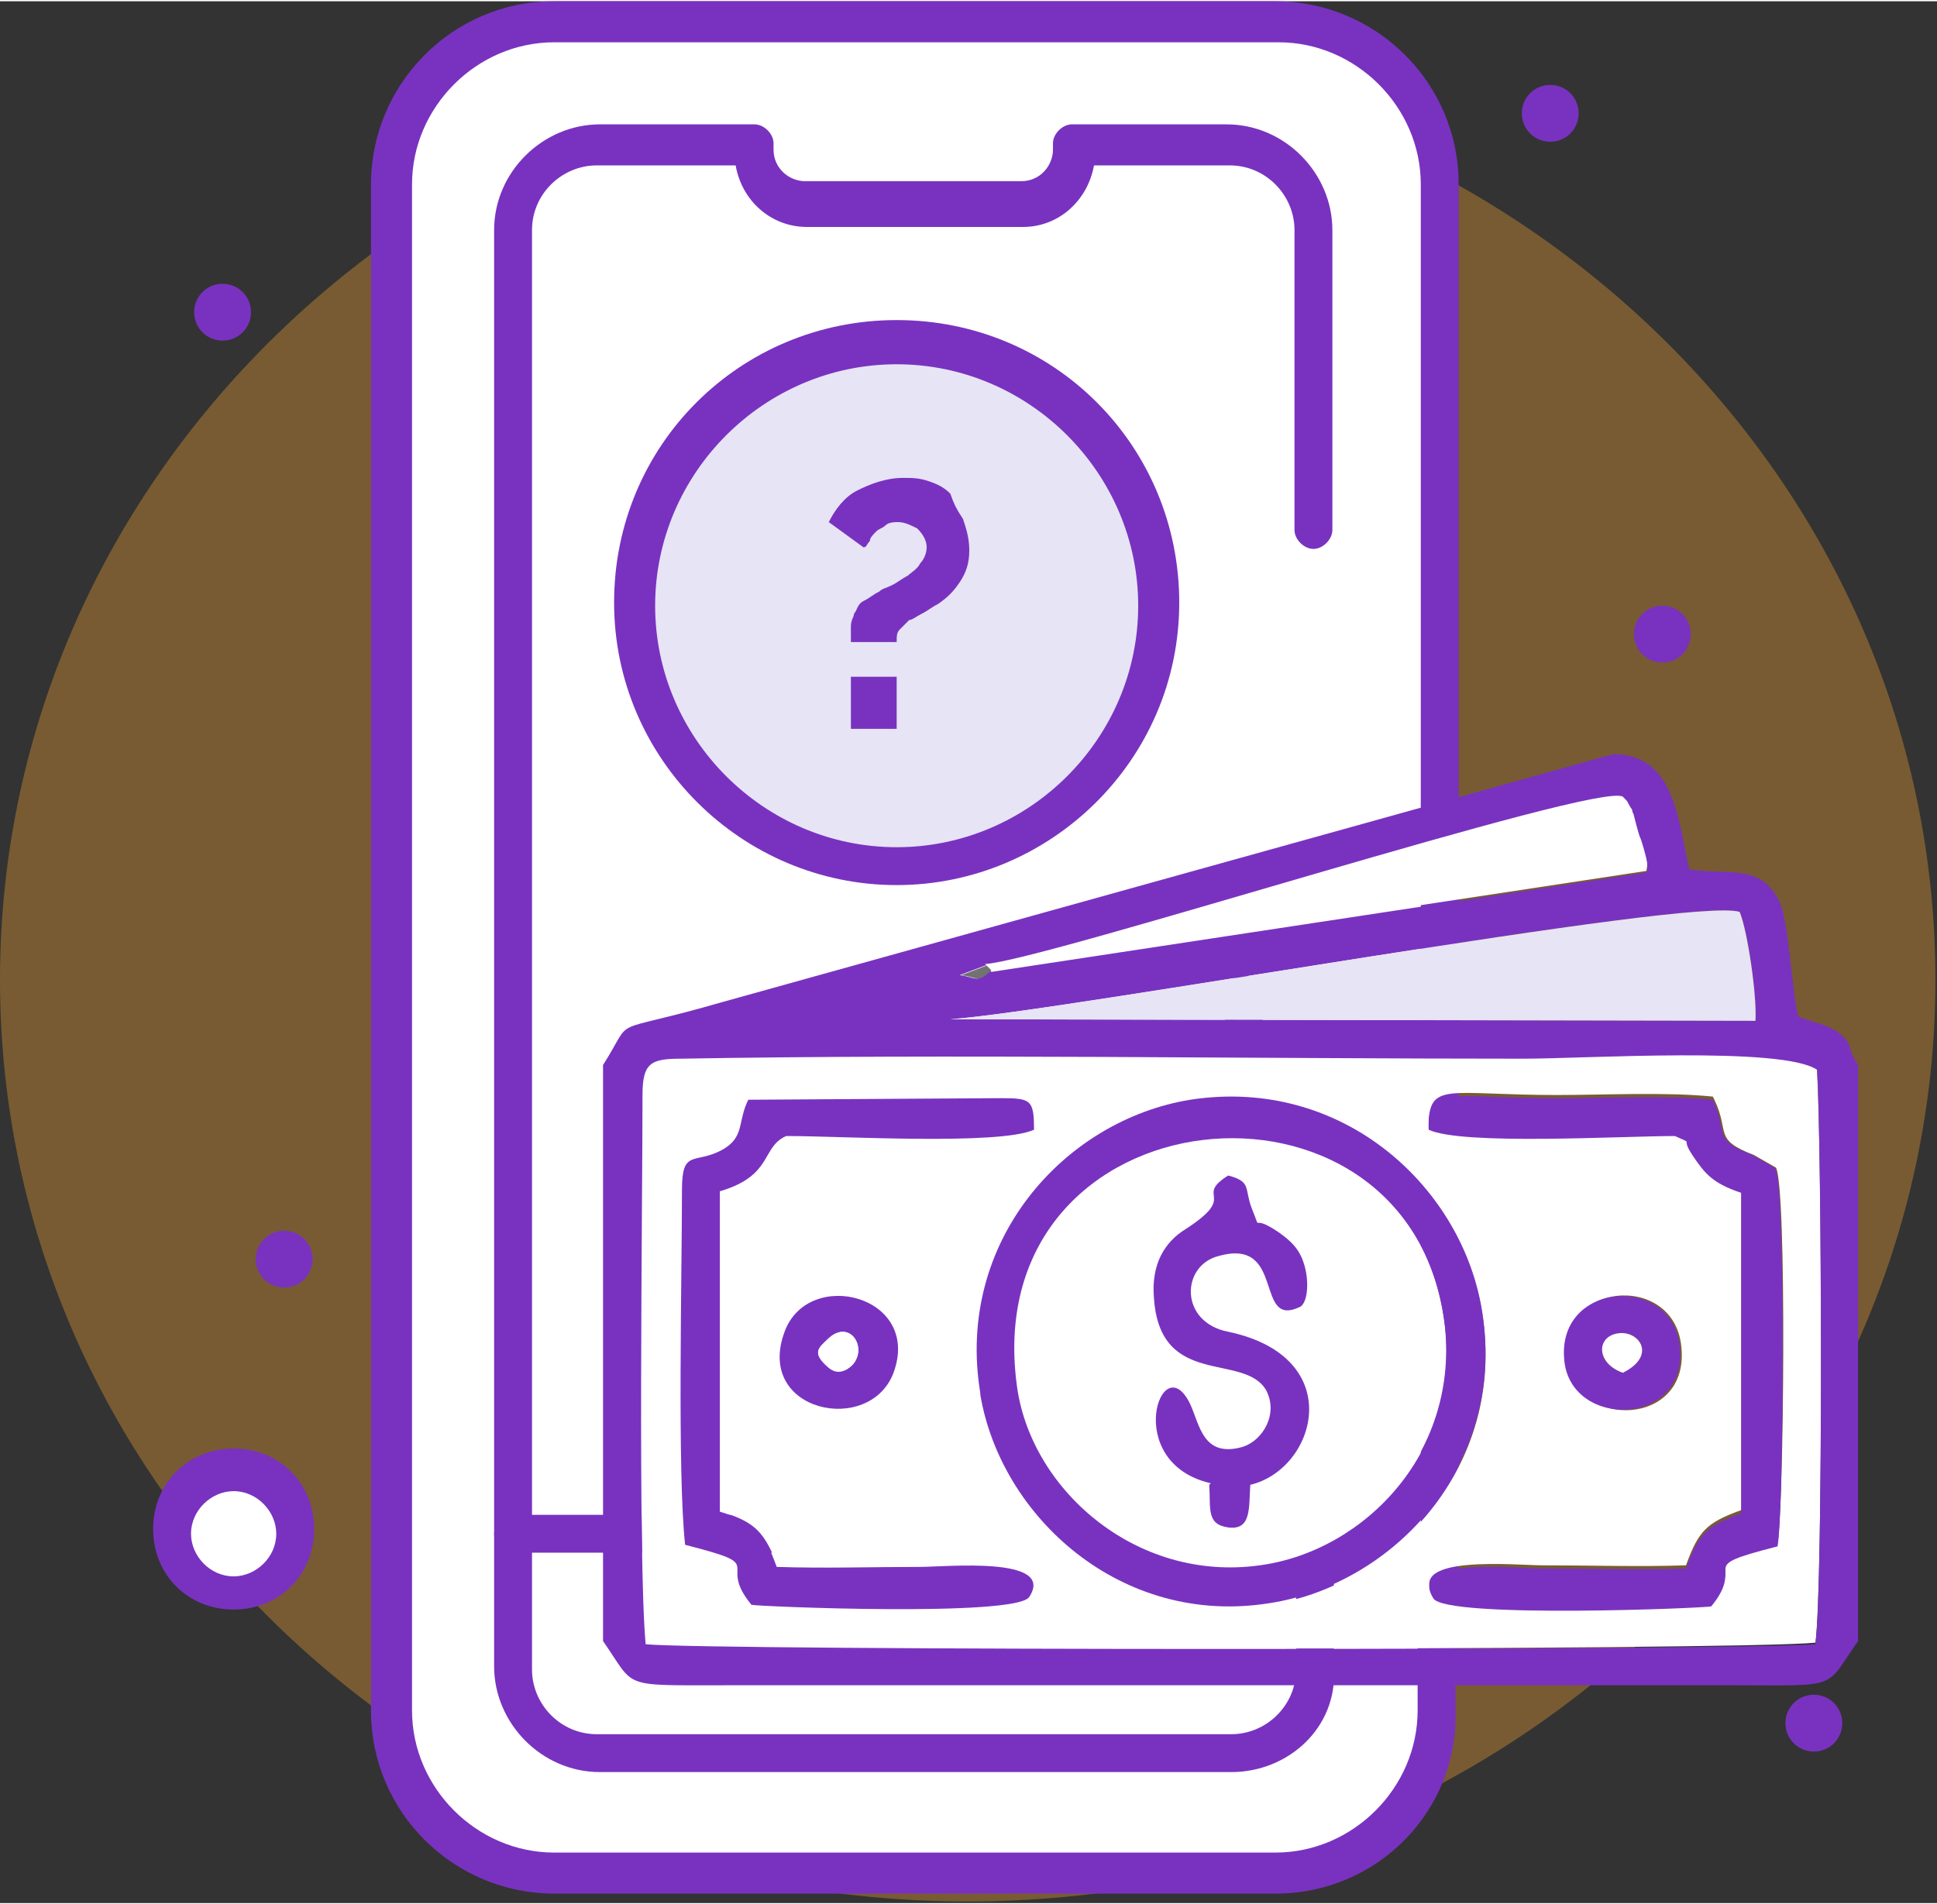 <?xml version="1.0" encoding="UTF-8"?>
<!DOCTYPE svg PUBLIC "-//W3C//DTD SVG 1.1//EN" "http://www.w3.org/Graphics/SVG/1.1/DTD/svg11.dtd">
<!-- Creator: CorelDRAW 2021 (64-Bit) -->
<svg xmlns="http://www.w3.org/2000/svg" xml:space="preserve" width="0.842in" height="0.828in" version="1.1" style="shape-rendering:geometricPrecision; text-rendering:geometricPrecision; image-rendering:optimizeQuality; fill-rule:evenodd; clip-rule:evenodd"
viewBox="0 0 12.27 12.05"
 xmlns:xlink="http://www.w3.org/1999/xlink"
 xmlns:xodm="http://www.corel.com/coreldraw/odm/2003">
 <rect x="0" y="0" width="12.27" height="12.05" fill="#333333" stroke="none"/>
 <defs>
  <style type="text/css">
   <![CDATA[
    .fil10 {fill:#727272}
    .fil7 {fill:#7932C0}
    .fil9 {fill:#E6E4F5}
    .fil8 {fill:white}
    .fil6 {fill:white}
    .fil3 {fill:#7932C0;fill-rule:nonzero}
    .fil4 {fill:#E6E4F5;fill-rule:nonzero}
    .fil2 {fill:white;fill-rule:nonzero}
    .fil1 {fill:white;fill-rule:nonzero}
    .fil5 {fill:white;fill-rule:nonzero}
    .fil0 {fill:#FEA92F;fill-opacity:0.341}
   ]]>
  </style>
 </defs>
 <g id="Layer_x0020_1">
  <path class="fil0" d="M6.13 0.36c-3.39,0 -6.13,2.62 -6.13,5.84 0,3.23 2.75,5.84 6.13,5.84 3.39,0 6.13,-2.62 6.13,-5.84 0,-3.23 -2.75,-5.84 -6.13,-5.84z"/>
  <path class="fil1" d="M8.1 0.14c-0.16,0 -4.4,0 -4.57,0 -0.57,0 -1.02,0.47 -1.02,1.02 0,0.43 0,8.34 0,9.67 0,0.57 0.47,1.02 1.02,1.02 0.16,0 4.4,0 4.57,0 0.57,0 1.02,-0.47 1.02,-1.02 0,-0.16 0,-9.52 0,-9.67 0,-0.57 -0.45,-1.02 -1.02,-1.02z"/>
  <path class="fil2" d="M7.82 0.9l-0.98 0 0 0.04c0,0.18 -0.14,0.33 -0.33,0.33l-1.37 0c-0.18,0 -0.33,-0.14 -0.33,-0.33l0 -0.04 -0.98 0c-0.31,0 -0.55,0.24 -0.55,0.55 0,0.53 0,8.59 0,9.12 0,0.31 0.24,0.55 0.55,0.55l4.02 0c0.31,0 0.55,-0.24 0.55,-0.55 0,-3.22 0,-5.91 0,-9.12 -0.06,-0.31 -0.31,-0.55 -0.59,-0.55z"/>
  <path class="fil3" d="M11.49 10.73c0.1,0 0.18,0.08 0.18,0.18 0,0.1 -0.08,0.18 -0.18,0.18 -0.1,0 -0.18,-0.08 -0.18,-0.18 0,-0.1 0.08,-0.18 0.18,-0.18z"/>
  <path class="fil3" d="M10.53 3.83c0.1,0 0.18,0.08 0.18,0.18 0,0.1 -0.08,0.18 -0.18,0.18 -0.1,0 -0.18,-0.08 -0.18,-0.18 0,-0.1 0.08,-0.18 0.18,-0.18z"/>
  <path class="fil3" d="M9.82 0.53c0.1,0 0.18,0.08 0.18,0.18 0,0.1 -0.08,0.18 -0.18,0.18 -0.1,0 -0.18,-0.08 -0.18,-0.18 0,-0.1 0.08,-0.18 0.18,-0.18z"/>
  <path class="fil4" d="M5.68 2.18c0.92,0 1.65,0.73 1.65,1.65 0,0.92 -0.73,1.65 -1.65,1.65 -0.92,0 -1.65,-0.73 -1.65,-1.65 0,-0.92 0.73,-1.65 1.65,-1.65z"/>
  <path class="fil3" d="M6.1 3.28c0.02,0.06 0.04,0.12 0.04,0.2 0,0.08 -0.02,0.14 -0.06,0.2 -0.04,0.06 -0.08,0.1 -0.14,0.14 -0.04,0.02 -0.06,0.04 -0.1,0.06 -0.04,0.02 -0.06,0.04 -0.08,0.04 -0.02,0.02 -0.04,0.04 -0.06,0.06 -0.02,0.02 -0.02,0.04 -0.02,0.08l-0.29 0c0,-0.04 0,-0.06 0,-0.1 0,-0.04 0.02,-0.06 0.02,-0.08 0.02,-0.02 0.02,-0.06 0.06,-0.08 0.04,-0.02 0.06,-0.04 0.1,-0.06 0.02,-0.02 0.04,-0.02 0.08,-0.04 0.04,-0.02 0.06,-0.04 0.1,-0.06 0.02,-0.02 0.06,-0.04 0.08,-0.08 0.02,-0.02 0.04,-0.06 0.04,-0.1 0,-0.04 -0.02,-0.08 -0.06,-0.12 -0.04,-0.02 -0.08,-0.04 -0.12,-0.04 -0.02,0 -0.06,0 -0.08,0.02 -0.02,0.02 -0.04,0.02 -0.06,0.04 -0.02,0.02 -0.04,0.04 -0.04,0.06 -0.02,0.02 -0.02,0.04 -0.04,0.04l-0.22 -0.16c0.04,-0.08 0.1,-0.16 0.18,-0.2 0.08,-0.04 0.18,-0.08 0.29,-0.08 0.06,0 0.1,0 0.16,0.02 0.06,0.02 0.1,0.04 0.14,0.08 0.02,0.06 0.04,0.1 0.08,0.16z"/>
  <polygon class="fil3" points="5.39,4.61 5.68,4.61 5.68,4.28 5.39,4.28 "/>
  <path class="fil3" d="M1.8 7.79c0.1,0 0.18,0.08 0.18,0.18 0,0.1 -0.08,0.18 -0.18,0.18 -0.1,0 -0.18,-0.08 -0.18,-0.18 0,-0.1 0.08,-0.18 0.18,-0.18z"/>
  <path class="fil5" d="M1.48 9.32c0.2,0 0.39,0.16 0.39,0.39 0,0.22 -0.16,0.39 -0.39,0.39 -0.22,0 -0.39,-0.16 -0.39,-0.39 0,-0.22 0.18,-0.39 0.39,-0.39z"/>
  <path class="fil3" d="M1.41 1.79c0.1,0 0.18,0.08 0.18,0.18 0,0.1 -0.08,0.18 -0.18,0.18 -0.1,0 -0.18,-0.08 -0.18,-0.18 0,-0.1 0.08,-0.18 0.18,-0.18z"/>
  <path class="fil3" d="M7.82 11.22l-4.02 0c-0.37,0 -0.67,-0.31 -0.67,-0.67l0 -9.1c0,-0.37 0.31,-0.67 0.67,-0.67l0.98 0c0.06,0 0.12,0.06 0.12,0.12l0 0.04c0,0.12 0.1,0.2 0.2,0.2l1.37 0c0.12,0 0.2,-0.1 0.2,-0.2l0 -0.04c0,-0.06 0.06,-0.12 0.12,-0.12l0.98 0c0.37,0 0.67,0.31 0.67,0.67l0 1.9c0,0.06 -0.06,0.12 -0.12,0.12 -0.06,0 -0.12,-0.06 -0.12,-0.12l0 -1.9c0,-0.22 -0.18,-0.41 -0.41,-0.41l-0.86 0c-0.04,0.22 -0.22,0.39 -0.45,0.39l-1.37 0c-0.22,0 -0.41,-0.16 -0.45,-0.39l-0.88 0c-0.22,0 -0.41,0.18 -0.41,0.41l0 9.12c0,0.22 0.18,0.41 0.41,0.41l4.02 0c0.22,0 0.41,-0.18 0.41,-0.41l0 -0.53c0,-0.06 0.06,-0.12 0.12,-0.12 0.06,0 0.12,0.06 0.12,0.12l0 0.53c0.02,0.37 -0.29,0.65 -0.65,0.65z"/>
  <path class="fil3" d="M8.08 11.99l-4.57 0c-0.63,0 -1.16,-0.51 -1.16,-1.16l0 -9.67c0,-0.63 0.51,-1.16 1.16,-1.16l4.57 0c0.63,0 1.16,0.51 1.16,1.16l0 9.4c0,0.06 -0.06,0.12 -0.12,0.12l0 0c-0.06,0 -0.12,-0.06 -0.12,-0.12l0 -9.4c0,-0.49 -0.41,-0.9 -0.9,-0.9l-4.59 0c-0.49,0 -0.9,0.41 -0.9,0.9l0 9.67c0,0.49 0.41,0.9 0.9,0.9l4.57 0c0.49,0 0.9,-0.41 0.9,-0.9l0 -0.57c0,-0.06 0.06,-0.12 0.12,-0.12l0 0c0.06,0 0.12,0.06 0.12,0.12l0 0.57c0.02,0.63 -0.49,1.16 -1.14,1.16z"/>
  <path class="fil3" d="M7.88 7.69c-0.06,0 -0.12,-0.06 -0.12,-0.12l0 -1.28c0,-0.06 0.06,-0.12 0.12,-0.12 0.06,0 0.12,0.06 0.12,0.12l0 1.28c0.02,0.06 -0.04,0.12 -0.12,0.12z"/>
  <path class="fil3" d="M5.68 2.3c-0.84,0 -1.53,0.69 -1.53,1.53 0,0.84 0.69,1.53 1.53,1.53 0.84,0 1.53,-0.69 1.53,-1.53 0,-0.84 -0.69,-1.53 -1.53,-1.53zm0 3.3c-0.98,0 -1.79,-0.8 -1.79,-1.79 0,-1 0.8,-1.79 1.79,-1.79 1,0 1.79,0.8 1.79,1.79 0,1 -0.82,1.79 -1.79,1.79z"/>
  <path class="fil3" d="M1.48 9.44c-0.14,0 -0.27,0.12 -0.27,0.27 0,0.14 0.12,0.27 0.27,0.27 0.14,0 0.27,-0.12 0.27,-0.27 0,-0.14 -0.12,-0.27 -0.27,-0.27zm0 0.75c-0.29,0 -0.51,-0.22 -0.51,-0.51 0,-0.29 0.22,-0.51 0.51,-0.51 0.29,0 0.51,0.22 0.51,0.51 0,0.29 -0.22,0.51 -0.51,0.51z"/>
  <path class="fil3" d="M6.31 9.83l-3.06 0c-0.06,0 -0.12,-0.06 -0.12,-0.12 0,-0.06 0.06,-0.12 0.12,-0.12l3.06 0c0.06,0 0.12,0.06 0.12,0.12 0,0.06 -0.04,0.12 -0.12,0.12z"/>
  <path class="fil6" d="M6.21 8.83c-0.16,-0.96 0.53,-1.74 1.33,-1.86 0.97,-0.16 1.73,0.56 1.85,1.35 0.15,0.96 -0.56,1.72 -1.35,1.84 -0.94,0.14 -1.7,-0.55 -1.83,-1.32zm3.71 -0.21c-0.06,-0.51 0.68,-0.57 0.73,-0.1 0.06,0.52 -0.67,0.53 -0.73,0.1zm-4.26 0.07c-0.15,0.4 -0.88,0.25 -0.69,-0.26 0.15,-0.41 0.87,-0.23 0.69,0.26zm5.2 -1.73c0.1,0.21 -0.01,0.25 0.25,0.35l0.14 0.08c0.07,0.13 0.05,2.16 0.01,2.38 -0.55,0.15 -0.19,0.1 -0.42,0.38 -0.02,0.01 -1.68,0.08 -1.76,-0.05 -0.17,-0.26 0.53,-0.19 0.69,-0.19 0.3,0 0.61,0.01 0.91,-0 0.08,-0.22 0.13,-0.27 0.35,-0.35l0 -2.03c-0.18,-0.06 -0.23,-0.11 -0.31,-0.24 -0.08,-0.12 0.02,-0.06 -0.11,-0.12 -0.34,0 -1.34,0.06 -1.56,-0.04 -0,-0.29 0.12,-0.2 0.81,-0.2 0.31,0 0.69,-0.02 0.99,0.01zm-5.87 0.23c-0.16,0.07 -0.08,0.25 -0.42,0.35l0 2.03c0.22,0.07 0.27,0.13 0.36,0.35 0.3,0.01 0.61,0 0.91,0 0.16,0 0.86,-0.08 0.69,0.19 -0.08,0.13 -1.75,0.06 -1.76,0.05 -0.23,-0.28 0.12,-0.24 -0.42,-0.38 -0.05,-0.45 -0.02,-1.72 -0.02,-2.25 0,-0.25 0.08,-0.15 0.25,-0.25 0.15,-0.08 0.1,-0.18 0.17,-0.32l1.6 -0.01c0.2,0 0.21,0.01 0.21,0.2 -0.21,0.1 -1.22,0.04 -1.56,0.04zm-0.92 -0.27c0,0.71 -0.03,2.93 0.02,3.48 0.38,0.05 6.92,0.05 7.41,0 0.05,-0.38 0.04,-3.15 0.01,-3.64 -0.22,-0.14 -1.47,-0.07 -1.86,-0.07 -1.7,0 -3.66,-0.03 -5.34,-0 -0.2,0 -0.24,0.03 -0.24,0.23z"/>
  <path class="fil7" d="M4.07 6.93c0,-0.2 0.05,-0.23 0.24,-0.23 1.68,-0.03 3.63,0 5.34,0 0.39,0 1.64,-0.08 1.86,0.07 0.03,0.49 0.04,3.26 -0.01,3.64 -0.5,0.04 -7.03,0.04 -7.41,-0 -0.05,-0.54 -0.02,-2.77 -0.02,-3.48zm1.95 -0.48c0.71,-0.05 4.7,-0.78 5,-0.68 0.05,0.11 0.11,0.53 0.1,0.69l-5.1 -0.01zm0.25 -0.31c-0.09,0.08 -0.07,0.05 -0.19,0.03l0.16 -0.06c0.36,-0.02 3.89,-1.16 4.04,-1.06 0.03,0.03 0.02,0.01 0.05,0.07 0,0.01 0.01,0.02 0.01,0.02 0,0.01 0.01,0.02 0.01,0.03 0,0 0.03,0.12 0.04,0.14 0,0.02 0.04,0.13 0.04,0.14 0.01,0.04 0,0.05 -0,0.07l-4.15 0.63zm-2.45 0.6l0 3.65c0.21,0.3 0.1,0.28 0.78,0.28l6.36 0c0.71,0 0.59,0.03 0.81,-0.28l0 -3.65c-0.07,-0.1 -0.03,-0.14 -0.13,-0.21 -0.07,-0.05 -0.17,-0.06 -0.25,-0.1 -0.04,-0.17 -0.06,-0.61 -0.12,-0.73 -0.12,-0.24 -0.32,-0.16 -0.57,-0.2 -0.07,-0.33 -0.1,-0.73 -0.48,-0.73l-5.64 1.57c-0.76,0.22 -0.55,0.07 -0.76,0.4z"/>
  <path class="fil8" d="M7.66 9.4c-0.57,-0.13 -0.32,-0.88 -0.13,-0.5 0.06,0.13 0.08,0.34 0.33,0.27 0.13,-0.04 0.23,-0.21 0.15,-0.36 -0.14,-0.25 -0.66,-0.01 -0.71,-0.58 -0.02,-0.23 0.08,-0.36 0.2,-0.44 0.34,-0.22 0.04,-0.19 0.27,-0.34 0.15,0.04 0.1,0.07 0.15,0.21 0.06,0.16 -0.02,0.02 0.17,0.15 0.06,0.04 0.12,0.1 0.16,0.2 0.03,0.1 0.03,0.23 -0.02,0.27 -0.3,0.15 -0.09,-0.44 -0.52,-0.32 -0.24,0.06 -0.24,0.42 0.06,0.48 0.76,0.16 0.57,0.87 0.14,0.97 -0.01,0.14 0.01,0.28 -0.14,0.27 -0.14,-0.01 -0.11,-0.12 -0.12,-0.27zm-1.22 -0.64c0.08,0.66 0.75,1.26 1.54,1.15 0.67,-0.09 1.27,-0.73 1.17,-1.54 -0.23,-1.75 -2.94,-1.47 -2.71,0.39z"/>
  <path class="fil7" d="M6.44 8.76c-0.24,-1.86 2.48,-2.13 2.71,-0.39 0.11,0.81 -0.5,1.45 -1.17,1.54 -0.79,0.11 -1.46,-0.49 -1.54,-1.15zm-0.23 0.07c0.13,0.77 0.89,1.47 1.83,1.32 0.79,-0.12 1.5,-0.88 1.35,-1.84 -0.12,-0.79 -0.88,-1.5 -1.85,-1.35 -0.8,0.13 -1.49,0.9 -1.33,1.86z"/>
  <path class="fil9" d="M6.02 6.45l5.1 0.01c0.01,-0.16 -0.05,-0.57 -0.1,-0.69 -0.3,-0.1 -4.28,0.63 -5,0.68z"/>
  <path class="fil7" d="M11.24 7.39l-0.14 -0.08c-0.26,-0.1 -0.15,-0.14 -0.25,-0.35 -0.31,-0.03 -0.68,-0.01 -0.99,-0.01 -0.69,0 -0.82,-0.09 -0.81,0.2 0.21,0.1 1.22,0.04 1.56,0.04 0.13,0.06 0.03,-0 0.11,0.12 0.08,0.12 0.13,0.18 0.31,0.24l-0 2.03c-0.22,0.08 -0.27,0.13 -0.35,0.35 -0.3,0.01 -0.61,0 -0.91,0 -0.16,0 -0.86,-0.08 -0.69,0.19 0.08,0.13 1.75,0.06 1.76,0.05 0.23,-0.28 -0.13,-0.24 0.42,-0.38 0.04,-0.22 0.05,-2.26 -0.01,-2.38z"/>
  <path class="fil7" d="M4.99 7.19c0.34,0 1.34,0.06 1.56,-0.04 -0,-0.19 -0.02,-0.2 -0.21,-0.2l-1.6 0.01c-0.07,0.14 -0.02,0.24 -0.17,0.32 -0.17,0.09 -0.25,-0.01 -0.25,0.25 -0,0.53 -0.03,1.8 0.02,2.25 0.55,0.14 0.19,0.1 0.42,0.38 0.02,0.01 1.68,0.08 1.76,-0.05 0.17,-0.26 -0.53,-0.19 -0.69,-0.19 -0.3,0 -0.61,0.01 -0.91,-0 -0.08,-0.22 -0.13,-0.28 -0.36,-0.35l-0 -2.03c0.34,-0.1 0.26,-0.28 0.42,-0.35z"/>
  <path class="fil8" d="M6.25 6.11l0.03 0.03 4.15 -0.63c0,-0.02 0.01,-0.03 0,-0.07 -0,-0.01 -0.03,-0.12 -0.04,-0.14 -0.01,-0.02 -0.04,-0.14 -0.04,-0.14 -0,-0.01 -0.01,-0.02 -0.01,-0.03 -0,-0.01 -0.01,-0.02 -0.01,-0.02 -0.03,-0.05 -0.01,-0.03 -0.05,-0.07 -0.15,-0.1 -3.67,1.04 -4.04,1.06z"/>
  <path class="fil7" d="M7.66 9.4c0.01,0.15 -0.02,0.25 0.12,0.27 0.15,0.02 0.13,-0.13 0.14,-0.27 0.42,-0.1 0.62,-0.81 -0.14,-0.97 -0.31,-0.06 -0.3,-0.42 -0.06,-0.48 0.43,-0.12 0.22,0.47 0.52,0.32 0.05,-0.04 0.05,-0.18 0.02,-0.27 -0.03,-0.1 -0.09,-0.15 -0.16,-0.2 -0.19,-0.13 -0.1,0.02 -0.17,-0.15 -0.05,-0.13 -0,-0.17 -0.15,-0.21 -0.22,0.14 0.07,0.12 -0.27,0.34 -0.13,0.08 -0.22,0.22 -0.2,0.44 0.04,0.57 0.57,0.34 0.71,0.58 0.08,0.15 -0.02,0.32 -0.15,0.36 -0.25,0.07 -0.27,-0.14 -0.33,-0.27 -0.18,-0.38 -0.44,0.37 0.13,0.5z"/>
  <path class="fil7" d="M10.28 8.69c-0.17,-0.06 -0.17,-0.22 -0.03,-0.25 0.13,-0.02 0.25,0.13 0.03,0.25zm-0.37 -0.07c0.05,0.43 0.79,0.41 0.73,-0.1 -0.05,-0.46 -0.79,-0.41 -0.73,0.1z"/>
  <path class="fil7" d="M5.24 8.48c0.14,-0.14 0.26,0.05 0.16,0.16 -0.04,0.04 -0.1,0.07 -0.16,0.01 -0.1,-0.09 -0.05,-0.12 0,-0.17zm0.42 0.21c0.18,-0.49 -0.54,-0.67 -0.69,-0.26 -0.19,0.51 0.54,0.66 0.69,0.26z"/>
  <path class="fil8" d="M5.24 8.48c-0.05,0.05 -0.1,0.08 -0,0.17 0.06,0.05 0.12,0.03 0.16,-0.01 0.1,-0.11 -0.02,-0.3 -0.16,-0.16z"/>
  <path class="fil8" d="M10.28 8.69c0.22,-0.11 0.1,-0.27 -0.03,-0.25 -0.14,0.02 -0.14,0.19 0.03,0.25z"/>
  <path class="fil10" d="M6.28 6.14l-0.03 -0.03 -0.16 0.06c0.12,0.02 0.1,0.05 0.19,-0.03z"/>
 </g>
</svg>
